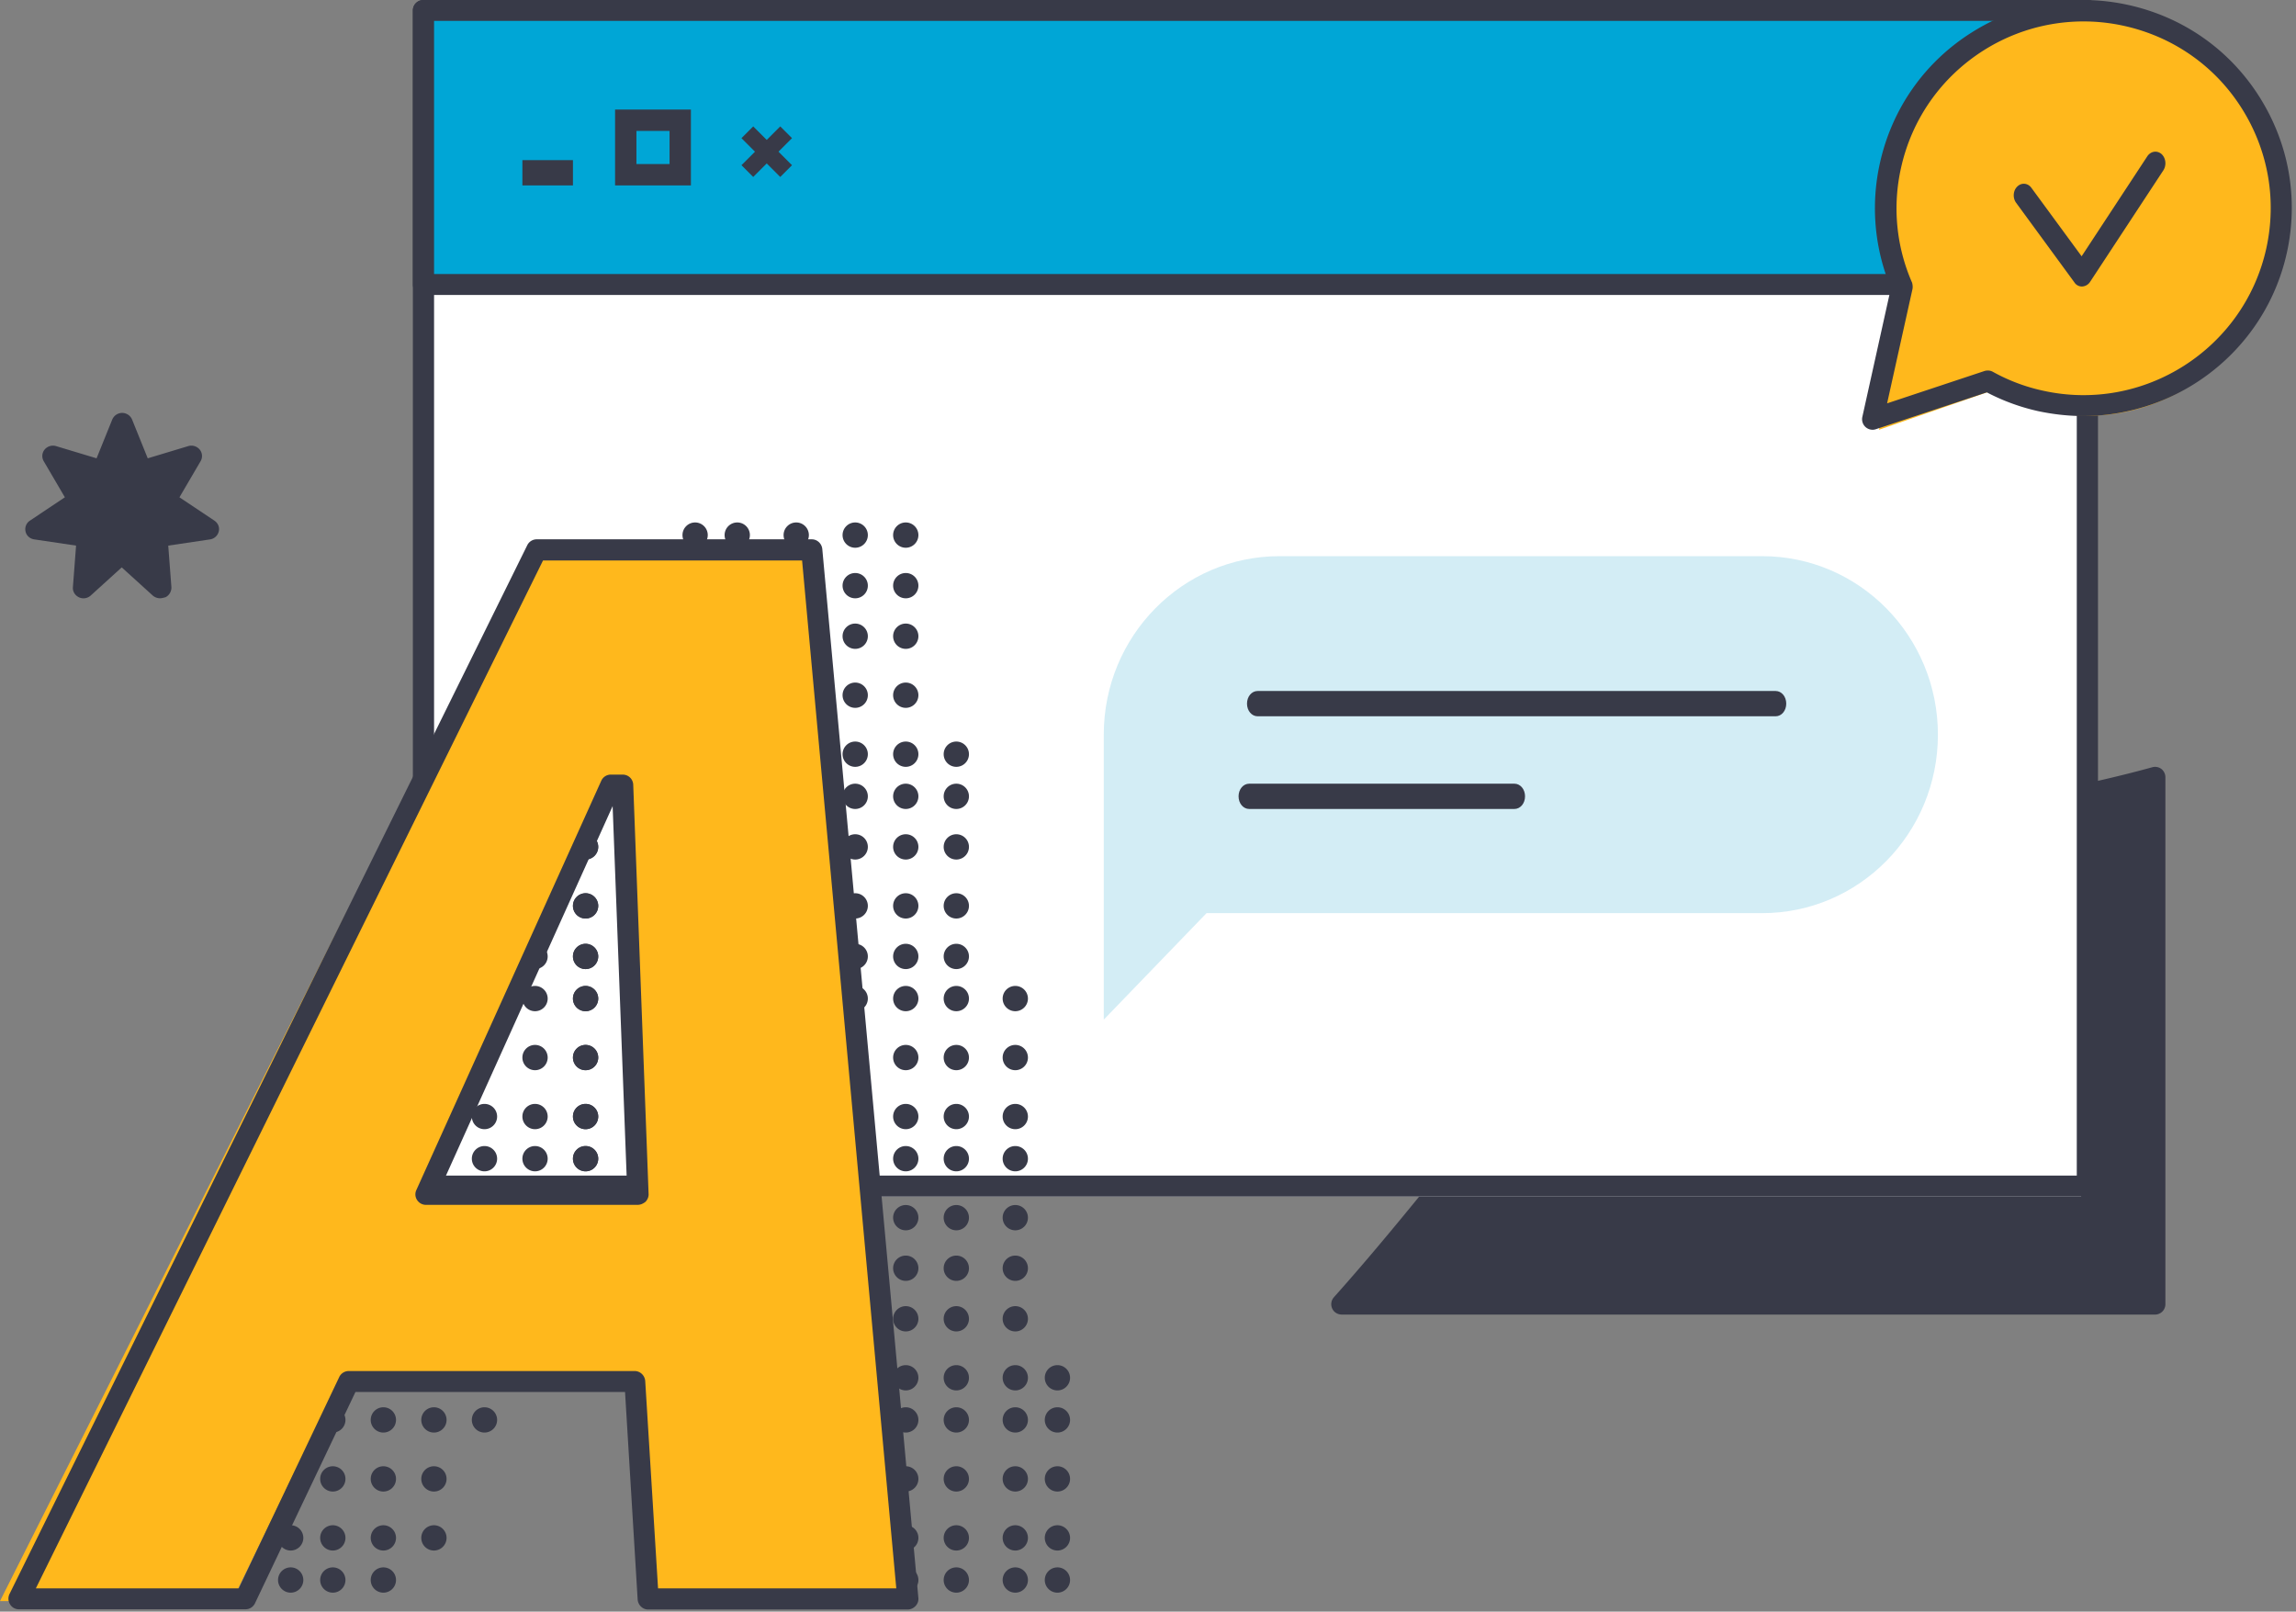<svg xmlns="http://www.w3.org/2000/svg" width="218" height="153" viewBox="0 0 218 153">
    <rect x="0" y="0" width="218" height="153" fill="#808080" stroke="none"/>
    <g fill="none" fill-rule="evenodd">
        <path fill="#383A48" d="M205.22 73.002a.995.995 0 0 0-.881-.159c-5.667 1.564-12.435 2.891-20.745 4.099-21.585 3.128-33.678 17.999-46.473 33.74-3.344 4.119-6.808 8.376-10.472 12.474a.997.997 0 0 0-.16 1.07c.16.356.52.574.92.574h77.19a.986.986 0 0 0 1.001-.99V73.794c0-.317-.14-.594-.38-.792"/>
        <path fill="#FFF" d="M40.8 113.6h156.8V.8H40.8z"/>
        <path fill="#383A48" d="M41.214 111.602h155.972V1.998H41.214v109.604zm156.959 1.998H40.207a.993.993 0 0 1-1.007-.999V1c0-.56.443-.999 1.007-.999h157.986a.993.993 0 0 1 1.007.999V112.6c-.02.54-.463.999-1.027.999z"/>
        <path fill="#00A6D6" d="M40.8 27.2h156.8V.8H40.8z"/>
        <path fill="#383A48" d="M41.214 26.016h155.972V1.984H41.214v24.032zM198.173 28H40.207a.99.99 0 0 1-1.007-.992V.992A.99.99 0 0 1 40.207 0h157.986a.99.99 0 0 1 1.007.992v26.016a1.02 1.02 0 0 1-1.027.992z"/>
        <path fill="#D3EDF5" d="M104.8 69.745V96.8l9.758-10.11h52.753c9.221 0 16.689-7.583 16.689-16.945S176.532 52.8 167.311 52.8h-45.823c-9.22 0-16.688 7.583-16.688 16.945"/>
        <path fill="#383A48" d="M168.594 68h-49.188c-.563 0-1.006-.528-1.006-1.2 0-.672.443-1.2 1.006-1.2h49.188c.563 0 1.006.528 1.006 1.2 0 .672-.443 1.2-1.006 1.2M143.789 76.8H118.61c-.566 0-1.011-.528-1.011-1.2 0-.672.445-1.2 1.011-1.2h25.178c.566 0 1.011.528 1.011 1.2 0 .672-.445 1.2-1.011 1.2M70.4 13.116L71.516 12l3.684 3.684-1.116 1.116z"/>
        <path fill="#383A48" d="M70.4 15.684L74.084 12l1.116 1.116-3.684 3.684zM60.428 15.572h3.144v-3.144h-3.144v3.144zM58.4 17.6h7.2v-7.2h-7.2v7.2zM49.6 17.6h4.8v-2.4h-4.8zM100.4 129.6a1.2 1.2 0 1 1 0 2.4 1.2 1.2 0 0 1 0-2.4M100.4 133.6a1.2 1.2 0 1 1 0 2.4 1.2 1.2 0 0 1 0-2.4M100.4 139.2a1.2 1.2 0 1 1 0 2.4 1.2 1.2 0 0 1 0-2.4M100.4 144.8a1.2 1.2 0 1 1 0 2.4 1.2 1.2 0 0 1 0-2.4M100.4 148.8a1.2 1.2 0 1 1 0 2.4 1.2 1.2 0 0 1 0-2.4M96.4 93.6a1.2 1.2 0 1 1 0 2.4 1.2 1.2 0 0 1 0-2.4M96.4 99.2a1.2 1.2 0 1 1 0 2.4 1.2 1.2 0 0 1 0-2.4M96.4 104.8a1.2 1.2 0 1 1 0 2.4 1.2 1.2 0 0 1 0-2.4M96.4 108.8a1.2 1.2 0 1 1 0 2.4 1.2 1.2 0 0 1 0-2.4M96.4 114.4a1.2 1.2 0 1 1 0 2.4 1.2 1.2 0 0 1 0-2.4M96.4 119.2a1.2 1.2 0 1 1 0 2.4 1.2 1.2 0 0 1 0-2.4M96.4 124a1.2 1.2 0 1 1 0 2.4 1.2 1.2 0 0 1 0-2.4M96.4 129.6a1.2 1.2 0 1 1 0 2.4 1.2 1.2 0 0 1 0-2.4M96.4 133.6a1.2 1.2 0 1 1 0 2.4 1.2 1.2 0 0 1 0-2.4M96.4 139.2a1.2 1.2 0 1 1 0 2.4 1.2 1.2 0 0 1 0-2.4M96.4 144.8a1.2 1.2 0 1 1 0 2.4 1.2 1.2 0 0 1 0-2.4M96.4 148.8a1.2 1.2 0 1 1 0 2.4 1.2 1.2 0 0 1 0-2.4M90.8 70.4a1.2 1.2 0 1 1 0 2.4 1.2 1.2 0 0 1 0-2.4M90.8 74.4a1.2 1.2 0 1 1 0 2.4 1.2 1.2 0 0 1 0-2.4M90.8 79.2a1.2 1.2 0 1 1 0 2.4 1.2 1.2 0 0 1 0-2.4M90.8 84.8a1.2 1.2 0 1 1 0 2.4 1.2 1.2 0 0 1 0-2.4M90.8 89.6a1.2 1.2 0 1 1 0 2.4 1.2 1.2 0 0 1 0-2.4M90.8 93.6a1.2 1.2 0 1 1 0 2.4 1.2 1.2 0 0 1 0-2.4M90.8 99.2a1.2 1.2 0 1 1 0 2.4 1.2 1.2 0 0 1 0-2.4M90.8 104.8a1.2 1.2 0 1 1 0 2.4 1.2 1.2 0 0 1 0-2.4M90.8 108.8a1.2 1.2 0 1 1 0 2.4 1.2 1.2 0 0 1 0-2.4M90.8 114.4a1.2 1.2 0 1 1 0 2.4 1.2 1.2 0 0 1 0-2.4M90.8 119.2a1.2 1.2 0 1 1 0 2.4 1.2 1.2 0 0 1 0-2.4M90.8 124a1.2 1.2 0 1 1 0 2.4 1.2 1.2 0 0 1 0-2.4M90.8 129.6a1.2 1.2 0 1 1 0 2.4 1.2 1.2 0 0 1 0-2.4M90.8 133.6a1.2 1.2 0 1 1 0 2.4 1.2 1.2 0 0 1 0-2.4M90.8 139.2a1.2 1.2 0 1 1 0 2.4 1.2 1.2 0 0 1 0-2.4M90.8 144.8a1.2 1.2 0 1 1 0 2.4 1.2 1.2 0 0 1 0-2.4M90.8 148.8a1.2 1.2 0 1 1 0 2.4 1.2 1.2 0 0 1 0-2.4M86 49.6a1.2 1.2 0 1 1 0 2.4 1.2 1.2 0 0 1 0-2.4M86 54.4a1.2 1.2 0 1 1 0 2.4 1.2 1.2 0 0 1 0-2.4M86 59.2a1.2 1.2 0 1 1 0 2.4 1.2 1.2 0 0 1 0-2.4M86 64.8a1.2 1.2 0 1 1 0 2.4 1.2 1.2 0 0 1 0-2.4M86 70.4a1.2 1.2 0 1 1 0 2.4 1.2 1.2 0 0 1 0-2.4M86 74.4a1.2 1.2 0 1 1 0 2.4 1.2 1.2 0 0 1 0-2.4M86 79.2a1.2 1.2 0 1 1 0 2.4 1.2 1.2 0 0 1 0-2.4M86 84.8a1.2 1.2 0 1 1 0 2.4 1.2 1.2 0 0 1 0-2.4M86 89.6a1.2 1.2 0 1 1 0 2.4 1.2 1.2 0 0 1 0-2.4M86 93.6a1.2 1.2 0 1 1 0 2.4 1.2 1.2 0 0 1 0-2.4M86 99.2a1.2 1.2 0 1 1 0 2.4 1.2 1.2 0 0 1 0-2.4M86 104.8a1.2 1.2 0 1 1 0 2.4 1.2 1.2 0 0 1 0-2.4M86 108.8a1.2 1.2 0 1 1 0 2.4 1.2 1.2 0 0 1 0-2.4M86 114.4a1.2 1.2 0 1 1 0 2.4 1.2 1.2 0 0 1 0-2.4M86 119.2a1.2 1.2 0 1 1 0 2.4 1.2 1.2 0 0 1 0-2.4M86 124a1.2 1.2 0 1 1 0 2.4 1.2 1.2 0 0 1 0-2.4M86 129.6a1.2 1.2 0 1 1 0 2.4 1.2 1.2 0 0 1 0-2.4M86 133.6a1.2 1.2 0 1 1 0 2.4 1.2 1.2 0 0 1 0-2.4M86 139.2a1.2 1.2 0 1 1 0 2.4 1.2 1.2 0 0 1 0-2.4M86 144.8a1.2 1.2 0 1 1 0 2.4 1.2 1.2 0 0 1 0-2.4M86 148.8a1.2 1.2 0 1 1 0 2.4 1.2 1.2 0 0 1 0-2.4M81.2 49.6a1.2 1.2 0 1 1 0 2.4 1.2 1.2 0 0 1 0-2.4M81.2 54.4a1.2 1.2 0 1 1 0 2.4 1.2 1.2 0 0 1 0-2.4M81.2 59.2a1.2 1.2 0 1 1 0 2.4 1.2 1.2 0 0 1 0-2.4M81.2 64.8a1.2 1.2 0 1 1 0 2.4 1.2 1.2 0 0 1 0-2.4M81.2 70.4a1.2 1.2 0 1 1 0 2.4 1.2 1.2 0 0 1 0-2.4M81.2 74.4a1.2 1.2 0 1 1 0 2.4 1.2 1.2 0 0 1 0-2.4M81.2 79.2a1.2 1.2 0 1 1 0 2.4 1.2 1.2 0 0 1 0-2.4M81.2 84.8a1.2 1.2 0 1 1 0 2.4 1.2 1.2 0 0 1 0-2.4M81.2 89.6a1.2 1.2 0 1 1 0 2.4 1.2 1.2 0 0 1 0-2.4M81.2 93.6a1.2 1.2 0 1 1 0 2.4 1.2 1.2 0 0 1 0-2.4M81.2 99.2a1.2 1.2 0 1 1 0 2.4 1.2 1.2 0 0 1 0-2.4M81.2 104.8a1.2 1.2 0 1 1 0 2.4 1.2 1.2 0 0 1 0-2.4M81.2 108.8a1.2 1.2 0 1 1 0 2.4 1.2 1.2 0 0 1 0-2.4M81.2 114.4a1.2 1.2 0 1 1 0 2.4 1.2 1.2 0 0 1 0-2.4M81.2 119.2a1.2 1.2 0 1 1 0 2.4 1.2 1.2 0 0 1 0-2.4M81.2 124a1.2 1.2 0 1 1 0 2.4 1.2 1.2 0 0 1 0-2.4M81.2 129.6a1.2 1.2 0 1 1 0 2.4 1.2 1.2 0 0 1 0-2.4M81.2 133.6a1.2 1.2 0 1 1 0 2.4 1.2 1.2 0 0 1 0-2.4M81.2 139.2a1.2 1.2 0 1 1 0 2.4 1.2 1.2 0 0 1 0-2.4M81.2 144.8a1.2 1.2 0 1 1 0 2.4 1.2 1.2 0 0 1 0-2.4M81.2 148.8a1.2 1.2 0 1 1 0 2.4 1.2 1.2 0 0 1 0-2.4M75.6 49.6a1.2 1.2 0 1 1 0 2.4 1.2 1.2 0 0 1 0-2.4M75.6 54.4a1.2 1.2 0 1 1 0 2.4 1.2 1.2 0 0 1 0-2.4M75.6 59.2a1.2 1.2 0 1 1 0 2.4 1.2 1.2 0 0 1 0-2.4M75.6 64.8a1.2 1.2 0 1 1 0 2.4 1.2 1.2 0 0 1 0-2.4M75.6 70.4a1.2 1.2 0 1 1 0 2.4 1.2 1.2 0 0 1 0-2.4M75.6 74.4a1.2 1.2 0 1 1 0 2.4 1.2 1.2 0 0 1 0-2.4M75.6 114.4a1.2 1.2 0 1 1 0 2.4 1.2 1.2 0 0 1 0-2.4M75.6 119.2a1.2 1.2 0 1 1 0 2.4 1.2 1.2 0 0 1 0-2.4M75.6 124a1.2 1.2 0 1 1 0 2.4 1.2 1.2 0 0 1 0-2.4M75.6 129.6a1.2 1.2 0 1 1 0 2.4 1.2 1.2 0 0 1 0-2.4M75.6 133.6a1.2 1.2 0 1 1 0 2.4 1.2 1.2 0 0 1 0-2.4M75.6 139.2a1.2 1.2 0 1 1 0 2.4 1.2 1.2 0 0 1 0-2.4M75.6 144.8a1.2 1.2 0 1 1 0 2.4 1.2 1.2 0 0 1 0-2.4M75.6 148.8a1.2 1.2 0 1 1 0 2.4 1.2 1.2 0 0 1 0-2.4M70 49.6a1.2 1.2 0 1 1 0 2.4 1.2 1.2 0 0 1 0-2.4M70 54.4a1.2 1.2 0 1 1 0 2.4 1.2 1.2 0 0 1 0-2.4M70 59.2a1.2 1.2 0 1 1 0 2.4 1.2 1.2 0 0 1 0-2.4M70 64.8a1.2 1.2 0 1 1 0 2.4 1.2 1.2 0 0 1 0-2.4M70 70.4a1.2 1.2 0 1 1 0 2.4 1.2 1.2 0 0 1 0-2.4M70 74.4a1.2 1.2 0 1 1 0 2.4 1.2 1.2 0 0 1 0-2.4M70 79.2a1.2 1.2 0 1 1 0 2.4 1.2 1.2 0 0 1 0-2.4M70 114.4a1.2 1.2 0 1 1 0 2.4 1.2 1.2 0 0 1 0-2.4M70 119.2a1.2 1.2 0 1 1 0 2.4 1.2 1.2 0 0 1 0-2.4M70 124a1.2 1.2 0 1 1 0 2.4 1.2 1.2 0 0 1 0-2.4M70 129.6a1.2 1.2 0 1 1 0 2.4 1.2 1.2 0 0 1 0-2.4M66 49.6a1.2 1.2 0 1 1 0 2.4 1.2 1.2 0 0 1 0-2.4M66 54.4a1.2 1.2 0 1 1 0 2.4 1.2 1.2 0 0 1 0-2.4M66 59.2a1.2 1.2 0 1 1 0 2.4 1.2 1.2 0 0 1 0-2.4M66 64.8a1.2 1.2 0 1 1 0 2.4 1.2 1.2 0 0 1 0-2.4M66 70.4a1.2 1.2 0 1 1 0 2.4 1.2 1.2 0 0 1 0-2.4M66 74.4a1.2 1.2 0 1 1 0 2.4 1.2 1.2 0 0 1 0-2.4M66 79.2a1.2 1.2 0 1 1 0 2.4 1.2 1.2 0 0 1 0-2.4M66 84.8a1.2 1.2 0 1 1 0 2.4 1.2 1.2 0 0 1 0-2.4M66 89.6a1.2 1.2 0 1 1 0 2.4 1.2 1.2 0 0 1 0-2.4M66 114.4a1.2 1.2 0 1 1 0 2.4 1.2 1.2 0 0 1 0-2.4M66 119.2a1.2 1.2 0 1 1 0 2.4 1.2 1.2 0 0 1 0-2.4M66 124a1.2 1.2 0 1 1 0 2.4 1.2 1.2 0 0 1 0-2.4M66 129.6a1.2 1.2 0 1 1 0 2.4 1.2 1.2 0 0 1 0-2.4M62 54.4a1.2 1.2 0 1 1 0 2.4 1.2 1.2 0 0 1 0-2.4M62 59.2a1.2 1.2 0 1 1 0 2.4 1.2 1.2 0 0 1 0-2.4M62 64.8a1.2 1.2 0 1 1 0 2.4 1.2 1.2 0 0 1 0-2.4M62 70.4a1.2 1.2 0 1 1 0 2.4 1.2 1.2 0 0 1 0-2.4M62 74.4a1.2 1.2 0 1 1 0 2.4 1.2 1.2 0 0 1 0-2.4M62 79.2a1.2 1.2 0 1 1 0 2.4 1.2 1.2 0 0 1 0-2.4M62 84.8a1.2 1.2 0 1 1 0 2.4 1.2 1.2 0 0 1 0-2.4M62 89.6a1.2 1.2 0 1 1 0 2.4 1.2 1.2 0 0 1 0-2.4M62 93.6a1.2 1.2 0 1 1 0 2.4 1.2 1.2 0 0 1 0-2.4M62 99.2a1.2 1.2 0 1 1 0 2.4 1.2 1.2 0 0 1 0-2.4M62 114.4a1.2 1.2 0 1 1 0 2.4 1.2 1.2 0 0 1 0-2.4M62 119.2a1.2 1.2 0 1 1 0 2.4 1.2 1.2 0 0 1 0-2.4M62 124a1.2 1.2 0 1 1 0 2.4 1.2 1.2 0 0 1 0-2.4M62 129.6a1.2 1.2 0 1 1 0 2.4 1.2 1.2 0 0 1 0-2.4M55.6 64.8a1.2 1.2 0 1 1 0 2.4 1.2 1.2 0 0 1 0-2.4M55.6 70.4a1.2 1.2 0 1 1 0 2.4 1.2 1.2 0 0 1 0-2.4M55.6 74.4a1.2 1.2 0 1 1 0 2.4 1.2 1.2 0 0 1 0-2.4M55.6 79.2a1.2 1.2 0 1 1 0 2.4 1.2 1.2 0 0 1 0-2.4M55.6 84.8a1.2 1.2 0 1 1 0 2.4 1.2 1.2 0 0 1 0-2.4M55.6 89.6a1.2 1.2 0 1 1 0 2.4 1.2 1.2 0 0 1 0-2.4M55.6 93.6a1.2 1.2 0 1 1 0 2.4 1.2 1.2 0 0 1 0-2.4M55.6 99.2a1.2 1.2 0 1 1 0 2.4 1.2 1.2 0 0 1 0-2.4M55.6 104.8a1.2 1.2 0 1 1 0 2.4 1.2 1.2 0 0 1 0-2.4M55.6 108.8a1.2 1.2 0 1 1 0 2.4 1.2 1.2 0 0 1 0-2.4M55.6 114.4a1.2 1.2 0 1 1 0 2.4 1.2 1.2 0 0 1 0-2.4M55.6 119.2a1.2 1.2 0 1 1 0 2.4 1.2 1.2 0 0 1 0-2.4M55.6 124a1.2 1.2 0 1 1 0 2.4 1.2 1.2 0 0 1 0-2.4M55.6 129.6a1.2 1.2 0 1 1 0 2.4 1.2 1.2 0 0 1 0-2.4M50.8 79.2a1.2 1.2 0 1 1 0 2.4 1.2 1.2 0 0 1 0-2.4M50.8 84.8a1.2 1.2 0 1 1 0 2.4 1.2 1.2 0 0 1 0-2.4M50.8 89.6a1.2 1.2 0 1 1 0 2.4 1.2 1.2 0 0 1 0-2.4M50.8 93.6a1.2 1.2 0 1 1 0 2.4 1.2 1.2 0 0 1 0-2.4M50.8 99.2a1.2 1.2 0 1 1 0 2.4 1.2 1.2 0 0 1 0-2.4M50.8 104.8a1.2 1.2 0 1 1 0 2.4 1.2 1.2 0 0 1 0-2.4M50.8 108.8a1.2 1.2 0 1 1 0 2.4 1.2 1.2 0 0 1 0-2.4M50.8 114.4a1.2 1.2 0 1 1 0 2.4 1.2 1.2 0 0 1 0-2.4M50.8 119.2a1.2 1.2 0 1 1 0 2.4 1.2 1.2 0 0 1 0-2.4M50.8 124a1.2 1.2 0 1 1 0 2.4 1.2 1.2 0 0 1 0-2.4M50.8 129.6a1.2 1.2 0 1 1 0 2.4 1.2 1.2 0 0 1 0-2.4M46 89.6a1.2 1.2 0 1 1 0 2.4 1.2 1.2 0 0 1 0-2.4M46 93.6a1.2 1.2 0 1 1 0 2.4 1.2 1.2 0 0 1 0-2.4M46 99.2a1.2 1.2 0 1 1 0 2.4 1.2 1.2 0 0 1 0-2.4M46 104.8a1.2 1.2 0 1 1 0 2.4 1.2 1.2 0 0 1 0-2.4M46 108.8a1.2 1.2 0 1 1 0 2.4 1.2 1.2 0 0 1 0-2.4M46 114.4a1.2 1.2 0 1 1 0 2.4 1.2 1.2 0 0 1 0-2.4M46 119.2a1.2 1.2 0 1 1 0 2.4 1.2 1.2 0 0 1 0-2.4M46 124a1.2 1.2 0 1 1 0 2.4 1.2 1.2 0 0 1 0-2.4M46 129.6a1.2 1.2 0 1 1 0 2.4 1.2 1.2 0 0 1 0-2.4M46 133.6a1.2 1.2 0 1 1 0 2.4 1.2 1.2 0 0 1 0-2.4M41.2 99.2a1.2 1.2 0 1 1 0 2.4 1.2 1.2 0 0 1 0-2.4M41.2 104.8a1.2 1.2 0 1 1 0 2.4 1.2 1.2 0 0 1 0-2.4M41.2 108.8a1.2 1.2 0 1 1 0 2.4 1.2 1.2 0 0 1 0-2.4M41.2 114.4a1.2 1.2 0 1 1 0 2.4 1.2 1.2 0 0 1 0-2.4M41.2 119.2a1.2 1.2 0 1 1 0 2.4 1.2 1.2 0 0 1 0-2.4M41.2 124a1.2 1.2 0 1 1 0 2.4 1.2 1.2 0 0 1 0-2.4M41.2 129.6a1.2 1.2 0 1 1 0 2.4 1.2 1.2 0 0 1 0-2.4M41.2 133.6a1.2 1.2 0 1 1 0 2.4 1.2 1.2 0 0 1 0-2.4M41.2 139.2a1.2 1.2 0 1 1 0 2.4 1.2 1.2 0 0 1 0-2.4M41.2 144.8a1.2 1.2 0 1 1 0 2.4 1.2 1.2 0 0 1 0-2.4M36.4 108.8a1.2 1.2 0 1 1 0 2.4 1.2 1.2 0 0 1 0-2.4M36.4 114.4a1.2 1.2 0 1 1 0 2.4 1.2 1.2 0 0 1 0-2.4M36.4 119.2a1.2 1.2 0 1 1 0 2.4 1.2 1.2 0 0 1 0-2.4M36.4 124a1.2 1.2 0 1 1 0 2.4 1.2 1.2 0 0 1 0-2.4M36.4 129.6a1.2 1.2 0 1 1 0 2.4 1.2 1.2 0 0 1 0-2.4M36.4 133.6a1.2 1.2 0 1 1 0 2.4 1.2 1.2 0 0 1 0-2.4M36.4 139.2a1.2 1.2 0 1 1 0 2.4 1.2 1.2 0 0 1 0-2.4M36.4 144.8a1.2 1.2 0 1 1 0 2.4 1.2 1.2 0 0 1 0-2.4M36.4 148.8a1.2 1.2 0 1 1 0 2.4 1.2 1.2 0 0 1 0-2.4M31.6 114.4a1.2 1.2 0 1 1 0 2.4 1.2 1.2 0 0 1 0-2.4M31.6 119.2a1.2 1.2 0 1 1 0 2.4 1.2 1.2 0 0 1 0-2.4M31.6 124a1.2 1.2 0 1 1 0 2.4 1.2 1.2 0 0 1 0-2.4M31.6 129.6a1.2 1.2 0 1 1 0 2.4 1.2 1.2 0 0 1 0-2.4M31.6 133.6a1.2 1.2 0 1 1 0 2.4 1.2 1.2 0 0 1 0-2.4M31.6 139.2a1.2 1.2 0 1 1 0 2.4 1.2 1.2 0 0 1 0-2.4M31.6 144.8a1.2 1.2 0 1 1 0 2.4 1.2 1.2 0 0 1 0-2.4M31.6 148.8a1.2 1.2 0 1 1 0 2.4 1.2 1.2 0 0 1 0-2.4M27.6 124a1.2 1.2 0 1 1 0 2.4 1.2 1.2 0 0 1 0-2.4M27.6 129.6a1.2 1.2 0 1 1 0 2.4 1.2 1.2 0 0 1 0-2.4M27.6 133.6a1.2 1.2 0 1 1 0 2.4 1.2 1.2 0 0 1 0-2.4M27.6 139.2a1.2 1.2 0 1 1 0 2.4 1.2 1.2 0 0 1 0-2.4M27.6 144.8a1.2 1.2 0 1 1 0 2.4 1.2 1.2 0 0 1 0-2.4M27.6 148.8a1.2 1.2 0 1 1 0 2.4 1.2 1.2 0 0 1 0-2.4M20.4 133.6a1.2 1.2 0 1 1 0 2.4 1.2 1.2 0 0 1 0-2.4M20.4 139.2a1.2 1.2 0 1 1 0 2.4 1.2 1.2 0 0 1 0-2.4M20.4 144.8a1.2 1.2 0 1 1 0 2.4 1.2 1.2 0 0 1 0-2.4M20.4 148.8a1.2 1.2 0 1 1 0 2.4 1.2 1.2 0 0 1 0-2.4M16.4 144.8a1.2 1.2 0 1 1 0 2.4 1.2 1.2 0 0 1 0-2.4M16.4 148.8a1.2 1.2 0 1 1 0 2.4 1.2 1.2 0 0 1 0-2.4"/>
        <path fill="#383A48" d="M75.6 74.4a1.2 1.2 0 1 1 0 2.4 1.2 1.2 0 0 1 0-2.4M75.6 114.4a1.2 1.2 0 1 1 0 2.4 1.2 1.2 0 0 1 0-2.4M70 74.4a1.2 1.2 0 1 1 0 2.4 1.2 1.2 0 0 1 0-2.4M70 114.4a1.2 1.2 0 1 1 0 2.4 1.2 1.2 0 0 1 0-2.4M66 74.4a1.2 1.2 0 1 1 0 2.4 1.2 1.2 0 0 1 0-2.4M66 79.2a1.2 1.2 0 1 1 0 2.4 1.2 1.2 0 0 1 0-2.4M66 84.8a1.2 1.2 0 1 1 0 2.4 1.2 1.2 0 0 1 0-2.4M66 89.6a1.2 1.2 0 1 1 0 2.4 1.2 1.2 0 0 1 0-2.4M66 114.4a1.2 1.2 0 1 1 0 2.4 1.2 1.2 0 0 1 0-2.4M62 74.4a1.2 1.2 0 1 1 0 2.4 1.2 1.2 0 0 1 0-2.4M62 79.2a1.2 1.2 0 1 1 0 2.4 1.2 1.2 0 0 1 0-2.4M62 84.8a1.2 1.2 0 1 1 0 2.4 1.2 1.2 0 0 1 0-2.4M62 89.6a1.2 1.2 0 1 1 0 2.4 1.2 1.2 0 0 1 0-2.4M62 93.6a1.2 1.2 0 1 1 0 2.4 1.2 1.2 0 0 1 0-2.4M62 99.2a1.2 1.2 0 1 1 0 2.4 1.2 1.2 0 0 1 0-2.4M62 114.4a1.2 1.2 0 1 1 0 2.4 1.2 1.2 0 0 1 0-2.4M55.6 74.4a1.2 1.2 0 1 1 0 2.4 1.2 1.2 0 0 1 0-2.4M55.6 79.2a1.2 1.2 0 1 1 0 2.4 1.2 1.2 0 0 1 0-2.4M55.6 84.8a1.2 1.2 0 1 1 0 2.4 1.2 1.2 0 0 1 0-2.4M55.6 89.6a1.2 1.2 0 1 1 0 2.4 1.2 1.2 0 0 1 0-2.4M55.6 93.6a1.2 1.2 0 1 1 0 2.4 1.2 1.2 0 0 1 0-2.4M55.6 99.2a1.2 1.2 0 1 1 0 2.4 1.2 1.2 0 0 1 0-2.4M55.6 104.8a1.2 1.2 0 1 1 0 2.4 1.2 1.2 0 0 1 0-2.4M55.6 108.8a1.2 1.2 0 1 1 0 2.4 1.2 1.2 0 0 1 0-2.4M55.6 114.4a1.2 1.2 0 1 1 0 2.4 1.2 1.2 0 0 1 0-2.4"/>
        <path fill="#FFB81C" d="M39.572 113.427h20.603L58.683 74.43H57.54l-17.967 38.997zM61.177 152l-1.288-20.738H32.091L22.034 152H0L50.323 52H77.06L86.4 152H61.177z"/>
        <path fill="#383A48" d="M41.996 112.377h17.53L58.168 76.53l-16.172 35.847zm18.568 2.007H40.439c-.34 0-.659-.18-.839-.462a.974.974 0 0 1-.06-.963L57.09 74.12a.99.99 0 0 1 .918-.582h1.118c.54 0 .979.422.998.964l1.458 38.837c.02.281-.1.542-.28.743-.22.18-.479.3-.738.3zm1.916 36.409H85.1l-8.944-97.586H51.56L3.404 150.793H22.67l9.543-20.071a.998.998 0 0 1 .899-.562h27.152c.52 0 .959.421.998.943l1.218 19.69zM86.18 152.8H61.542c-.52 0-.958-.421-.998-.943l-1.198-19.71H33.75l-9.544 20.07a.999.999 0 0 1-.898.563H1.787a.979.979 0 0 1-.839-.482c-.18-.3-.2-.662-.04-.983l49.154-99.553a.999.999 0 0 1 .899-.562h26.114c.519 0 .938.401.998.903l9.124 99.593a.97.97 0 0 1-.26.763c-.2.22-.479.341-.758.341z"/>
        <path fill="#FFB81C" d="M202.235 1.264c-10.028-2.317-19.955 4.262-22.164 14.69a20.065 20.065 0 0 0 1.095 11.895L178.4 40.8l10.823-3.745A18.19 18.19 0 0 0 194.197 39c10.027 2.317 19.955-4.262 22.163-14.689 2.209-10.406-4.118-20.73-14.125-23.047"/>
        <path fill="#383A48" d="M197.683 27.2a.85.85 0 0 1-.727-.397l-5.53-7.552c-.344-.463-.287-1.17.115-1.545.402-.397 1.014-.331 1.34.132l4.764 6.492 6.238-9.494c.325-.486.919-.574 1.34-.221.42.375.497 1.06.19 1.545l-6.964 10.598a.961.961 0 0 1-.766.442"/>
        <path fill="#383A48" d="M181.568 27.519l-2.392 10.773 9.246-3.07c.262-.08.563-.06.804.08a17.368 17.368 0 0 0 4.744 1.786c9.567 2.127 19.075-3.932 21.205-13.482 1.025-4.634.181-9.369-2.352-13.361-2.532-3.993-6.512-6.761-11.135-7.785a17.738 17.738 0 0 0-13.386 2.348c-4 2.548-6.774 6.5-7.8 11.114a17.536 17.536 0 0 0 1.046 10.914c.06.221.08.462.02.683M177.81 40.8c-.24 0-.482-.08-.683-.26a1.006 1.006 0 0 1-.301-.964l2.713-12.238a19.631 19.631 0 0 1-1.045-11.857c1.146-5.156 4.22-9.55 8.683-12.379C191.638.274 196.924-.669 202.09.474c5.166 1.144 9.568 4.213 12.402 8.667 2.834 4.454 3.779 9.73 2.633 14.887-2.05 9.188-10.251 15.468-19.316 15.468-1.407 0-2.854-.16-4.281-.462a19.776 19.776 0 0 1-4.885-1.785l-10.512 3.49a1 1 0 0 1-.322.061M20.37 49.436l-3.332-2.225 2.007-3.425a.966.966 0 0 0-.08-1.102 1.027 1.027 0 0 0-1.084-.335l-3.854 1.162-1.485-3.681a1.026 1.026 0 0 0-.943-.63c-.421 0-.783.256-.943.63L9.17 43.51l-3.853-1.16a1.027 1.027 0 0 0-1.084.334.966.966 0 0 0-.08 1.102l2.007 3.425-3.332 2.225a.967.967 0 0 0-.401 1.023c.08.394.421.69.823.748l3.973.59-.3 3.938c-.041.413.2.787.561.964a1.02 1.02 0 0 0 1.124-.157l2.95-2.677 2.95 2.677c.18.157.442.256.682.256.14 0 .301-.04.522-.099.361-.177.582-.57.562-.964l-.3-3.937 3.973-.59a1 1 0 0 0 .822-.749c.1-.393-.06-.787-.4-1.023"/>
    </g>
</svg>
